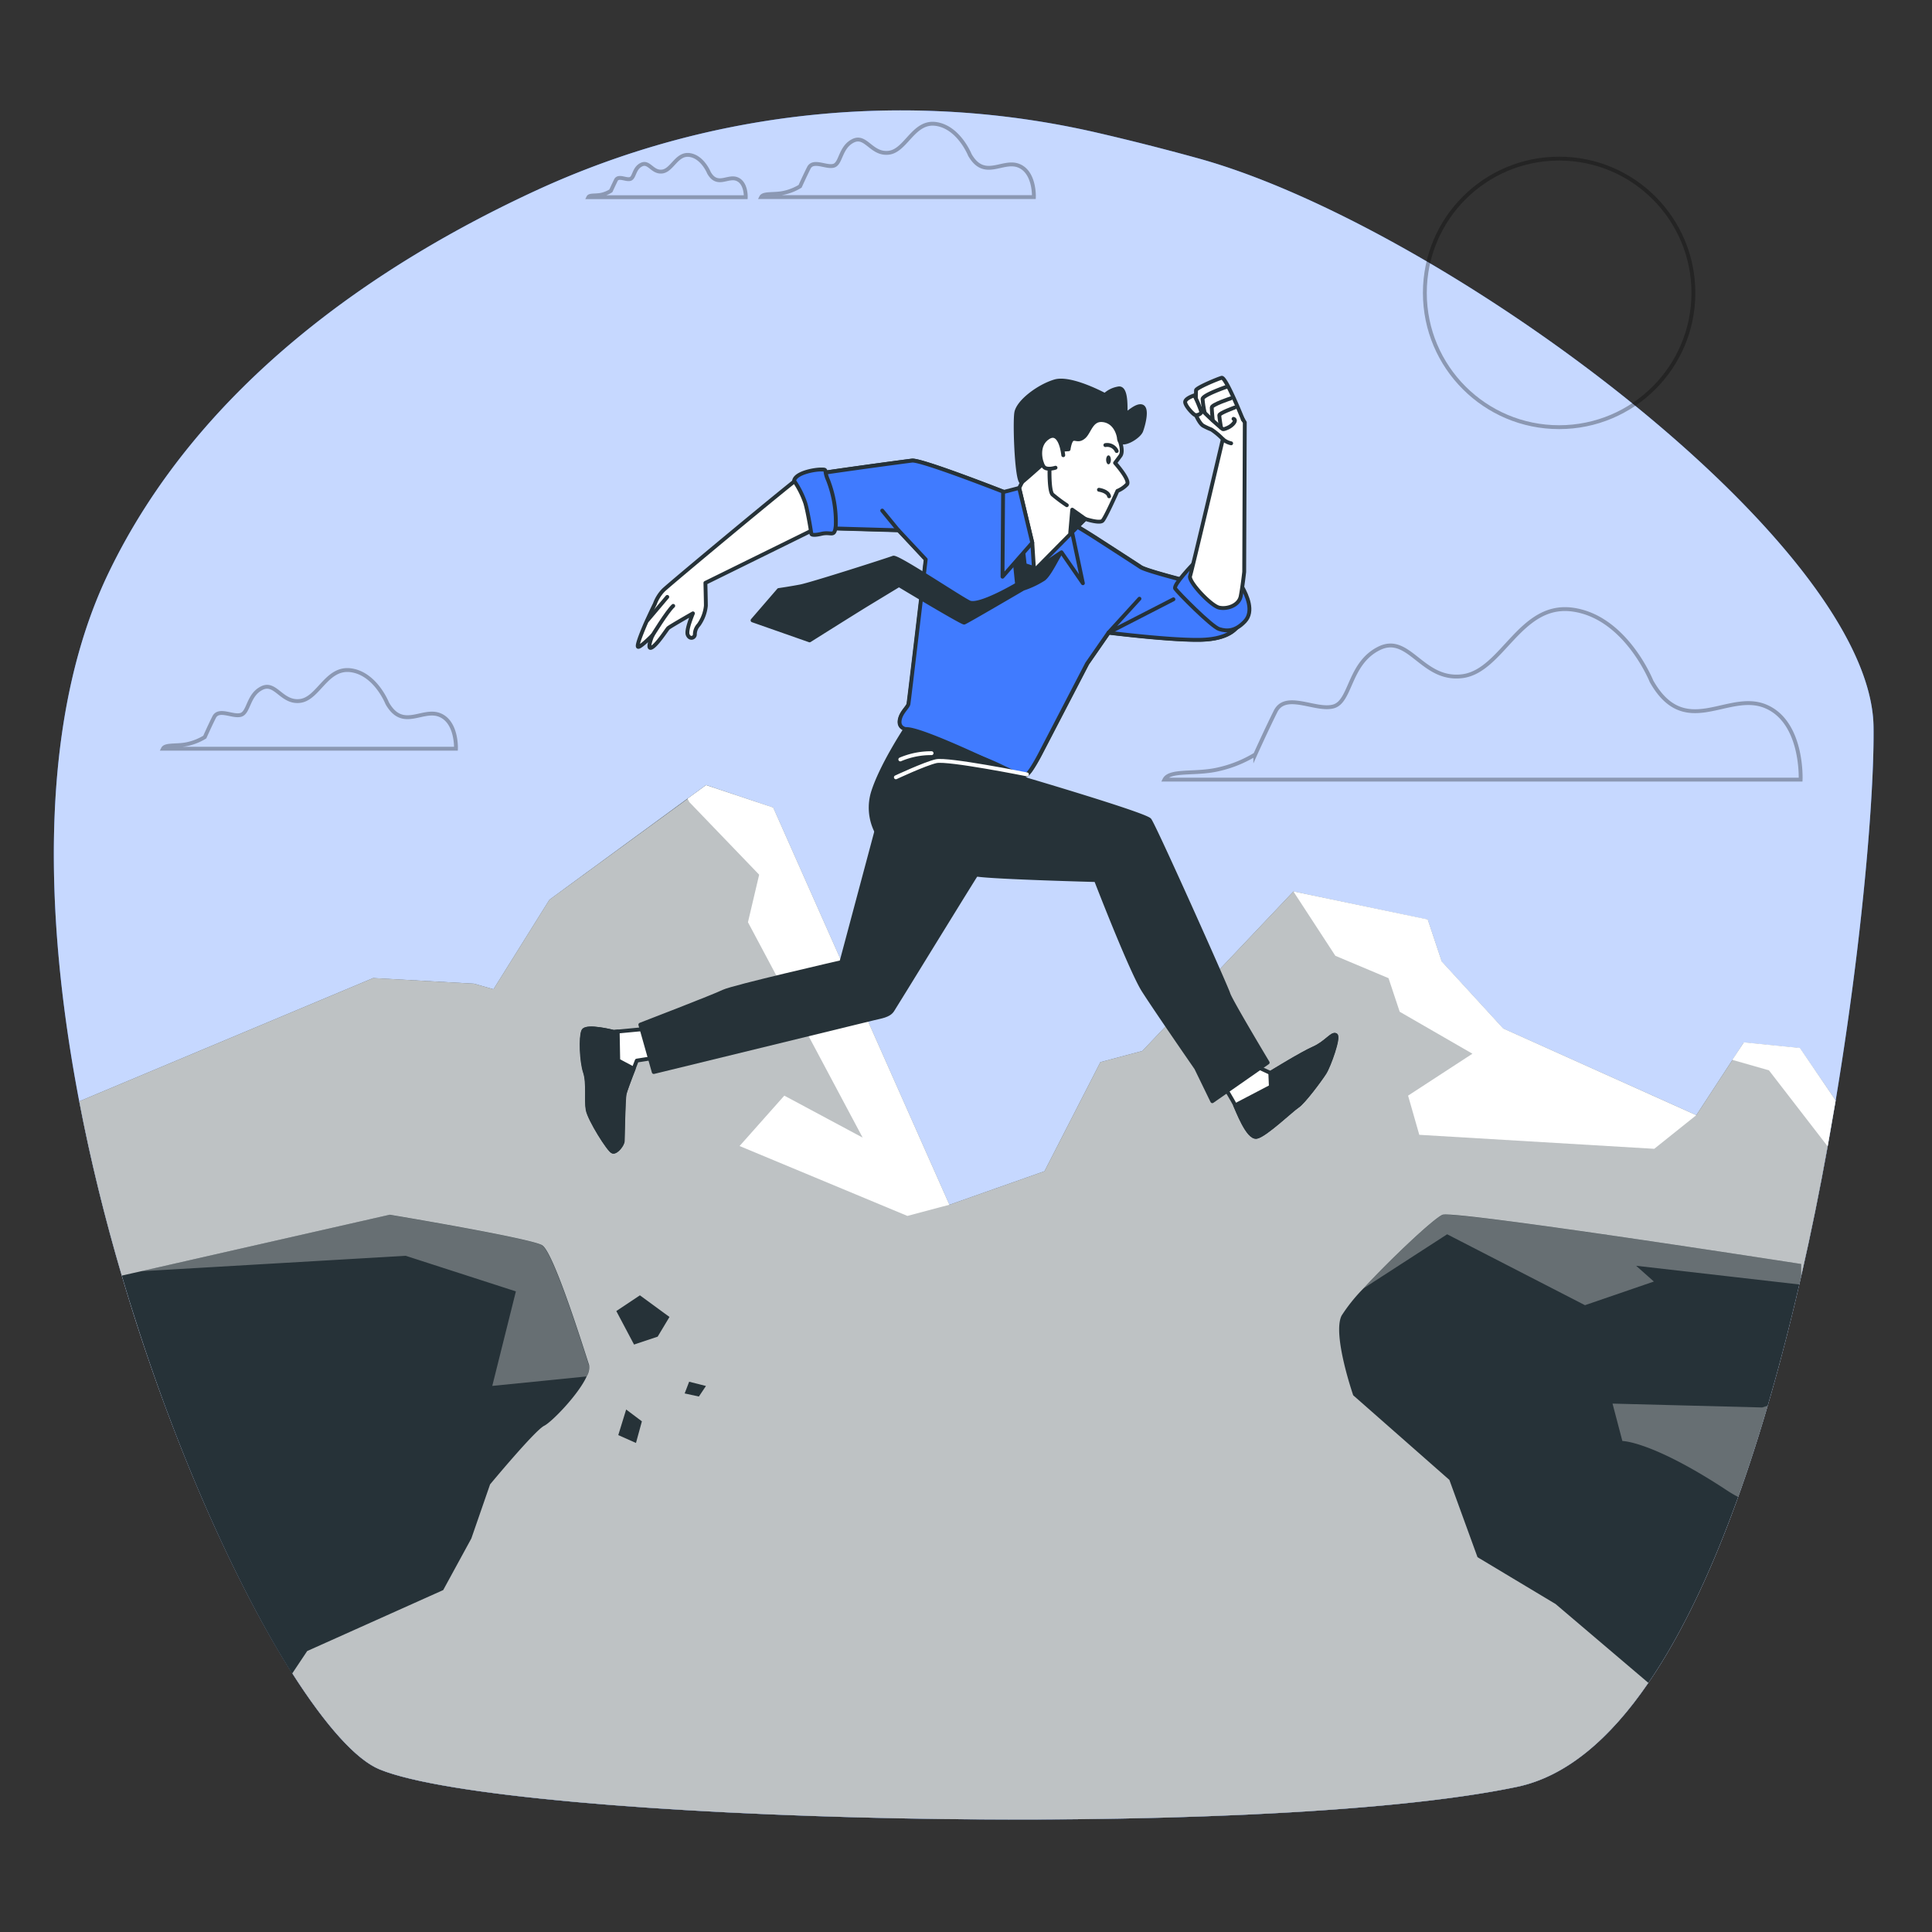 <svg xmlns="http://www.w3.org/2000/svg" viewBox="0 0 500 500"><rect x="0" y="0" width="500" height="500" fill="#333333" stroke="none"/><g id="freepik--background-simple--inject-169"><path d="M466.13,330.34c-9.25,40.48-22.23,79.93-39.54,105.18-9.88,14.44-21.19,24.23-34,26.92-67.78,14.2-261.42,9-294.34-4.52-6.13-2.52-14-11.41-22.58-24.83-15-23.59-31.85-61.2-44.16-103C13.19,268,5,196.77,27.87,148.73,51.51,99.2,98.2,68,138.88,49.23A225.65,225.65,0,0,1,284.13,34.39c7.95,1.84,16.56,4,25.82,6.55,63.25,17.43,174.27,99.4,174.92,147.17C485.18,211,479.55,271.75,466.13,330.34Z" style="fill:#407BFF"></path><path d="M466.13,330.34c-9.25,40.48-22.23,79.93-39.54,105.18-9.88,14.44-21.19,24.23-34,26.92-67.78,14.2-261.42,9-294.34-4.52-6.13-2.52-14-11.41-22.58-24.83-15-23.59-31.85-61.2-44.16-103C13.19,268,5,196.77,27.87,148.73,51.51,99.2,98.2,68,138.88,49.23A225.65,225.65,0,0,1,284.13,34.39c7.95,1.84,16.56,4,25.82,6.55,63.25,17.43,174.27,99.4,174.92,147.17C485.18,211,479.55,271.75,466.13,330.34Z" style="fill:#fff;opacity:0.7"></path></g><g id="freepik--Mountains--inject-169"><path d="M475.06,284.8c-2.47,14.86-5.43,30.27-8.93,45.54-9.25,40.48-22.23,79.93-39.54,105.18-9.88,14.44-21.19,24.23-34,26.92-67.78,14.2-261.42,9-294.34-4.52-6.13-2.52-14-11.41-22.58-24.83-15-23.59-31.85-61.2-44.16-103-4.32-14.65-8.08-29.82-11-45.07l76.07-31.9,26.06,1.45,5.07,1.45,14.48-23.17,40.53-29.68L200.09,209l45.6,102.8,24.62-8.69,14.47-28.23,10.86-2.9,39.09-41.26L369.48,238l3.62,10.86L389,266.18l50,22.44,12.3-18.82,14.48,1.45Z" style="fill:#263238"></path><path d="M475.06,284.8q-1,5.88-2.07,11.87c-2,11.11-4.28,22.43-6.86,33.67-9.25,40.48-22.23,79.93-39.54,105.18-9.88,14.44-21.19,24.23-34,26.92-67.78,14.2-261.42,9-294.34-4.52-6.13-2.52-14-11.41-22.58-24.83-15-23.59-31.85-61.2-44.16-103-4.32-14.65-8.08-29.82-11-45.07l76.07-31.9,26.06,1.45,5.07,1.45,14.48-23.17L178,206.69l4.76-3.49L200.09,209l45.6,102.8,24.62-8.69,14.47-28.23,10.86-2.9,39.09-41.26L369.48,238l3.62,10.86L389,266.18l50,22.44,9.34-14.29,3-4.53,14.48,1.45Z" style="fill:#fff;opacity:0.7"></path><polygon points="200.09 208.99 245.69 311.79 234.84 314.68 191.4 296.59 202.98 283.55 223.25 294.41 193.57 238.67 196.47 226.37 178.37 207.55 177.95 206.69 182.71 203.2 200.09 208.99" style="fill:#fff"></polygon><polygon points="389.03 266.18 438.98 288.62 428.12 297.31 367.31 293.69 364.41 283.55 381.06 272.7 362.24 261.84 359.35 253.15 345.59 247.36 334.73 230.71 369.48 237.95 373.1 248.81 389.03 266.18" style="fill:#fff"></polygon><path d="M475.06,284.8q-1,5.88-2.07,11.87L457.8,277l-9.48-2.71,3-4.53,14.48,1.45Z" style="fill:#fff"></path></g><g id="freepik--Floor--inject-169"><polygon points="165.61 335.23 159.5 339.3 164.09 347.97 170.2 345.93 173.26 340.83 165.61 335.23" style="fill:#263238"></polygon><polygon points="162.05 364.78 160.01 371.4 164.59 373.44 166.12 367.84 162.05 364.78" style="fill:#263238"></polygon><polygon points="182.7 358.69 178.35 357.59 177.19 360.62 180.87 361.42 182.7 358.69" style="fill:#263238"></polygon><path d="M151.83,356.22c-2.13,4.7-9.05,11.81-11,12.77-2.43,1.22-14,15.17-14,15.17l-4.85,14-7.28,13.35-14.9,6.68-20.3,9.1-3.9,5.84C62,411.64,46.84,378.6,35,341.38q-1.79-5.56-3.46-11.26l5-1.13,64.32-14.62s36.41,6.07,39.44,7.89,10.93,27.31,12.14,30.95A4.4,4.4,0,0,1,151.83,356.22Z" style="fill:#263238"></path><path d="M151.83,356.22l-24.43,2.45,6.11-24.46L105,325,36.47,329l64.32-14.62s36.41,6.07,39.44,7.89,10.93,27.31,12.14,30.95A4.4,4.4,0,0,1,151.83,356.22Z" style="fill:#fff;opacity:0.3"></path><path d="M466.13,327.12v3.22l-.48,2.08c-2.46,10.63-5.19,21.16-8.18,31.37-2.37,8.12-4.92,16-7.65,23.62-6.66,18.58-14.38,35.2-23.23,48.11l-24-20.4L382.38,403l-7.28-20L350.21,361.1s-5.46-15.78-3-20.63a43.43,43.43,0,0,1,5.7-7.08c7.08-7.68,18.23-18.15,20.4-19C376.31,313.16,466.13,327.12,466.13,327.12Z" style="fill:#263238"></path><path d="M466.13,327.12v3.22l-.48,2.08-42.22-4.84,4.59,4.08-17.83,6.12-35.67-18.35-21.64,14c7.08-7.68,18.23-18.15,20.4-19C376.31,313.16,466.13,327.12,466.13,327.12Z" style="fill:#fff;opacity:0.3"></path><path d="M457.47,363.79c-2.37,8.12-4.92,16-7.65,23.62a30.88,30.88,0,0,1-2.95-1.74c-19.36-12.74-27-12.74-27-12.74l-2.55-9.68,38.72,1Z" style="fill:#fff;opacity:0.3"></path></g><g id="freepik--Clouds--inject-169"><g style="opacity:0.3"><path d="M427.41,176.32s-6.61-16.58-20.33-18.54S388.87,173.71,378.42,175s-13.72-11.1-21.56-7.18-7.18,13.72-11.76,15-12.41-3.92-15,1.31-5.23,11.11-5.23,11.11a31.65,31.65,0,0,1-9.79,3.91c-5.88,1.31-12.42,0-13.72,2.62H466s.66-15-9.14-19S436.1,191.64,427.41,176.32Z" style="fill:none;stroke:#000;stroke-miterlimit:10"></path><path d="M100.21,182s-3-7.63-9.36-8.53-8.38,7.33-13.19,7.93-6.32-5.11-9.92-3.31-3.31,6.32-5.42,6.92-5.71-1.8-6.91.6S53,190.75,53,190.75a14.41,14.41,0,0,1-4.51,1.81c-2.71.6-5.71,0-6.31,1.2H118s.3-6.92-4.21-8.72S104.21,189.08,100.21,182Z" style="fill:none;stroke:#000;stroke-miterlimit:10"></path><path d="M251,40.09s-2.83-7.11-8.71-8S234.52,39,230,39.53s-5.88-4.76-9.24-3.08-3.08,5.88-5,6.44-5.32-1.68-6.44.56-2.25,4.76-2.25,4.76a13.58,13.58,0,0,1-4.2,1.68c-2.52.56-5.32,0-5.88,1.12h70.58s.28-6.44-3.92-8.12S254.77,46.65,251,40.09Z" style="fill:none;stroke:#000;stroke-miterlimit:10"></path><path d="M183.48,44.71s-1.64-4.1-5-4.59-4.5,3.94-7.09,4.27S168,41.64,166,42.61s-1.78,3.39-2.91,3.71-3.07-1-3.71.33-1.29,2.74-1.29,2.74a7.74,7.74,0,0,1-2.43,1c-1.45.33-3.07,0-3.39.65H193s.16-3.72-2.26-4.69S185.63,48.5,183.48,44.71Z" style="fill:none;stroke:#000;stroke-miterlimit:10"></path></g></g><g id="freepik--Sun--inject-169"><circle cx="403.5" cy="75.8" r="34.75" style="fill:none;stroke:#000;stroke-miterlimit:10;opacity:0.3"></circle></g><g id="freepik--Character--inject-169"><path d="M168.5,266.14l-9.71.92s-7.17-1.85-7.86-.23-.47,7.86.46,10.64.23,7.16.69,9.71,5.55,10.63,6.48,10.86,2.54-1.85,2.54-2.77.23-10.87.46-12,3.24-8.79,3.24-8.79l4.39-.69Z" style="fill:#fff;stroke:#263238;stroke-linecap:round;stroke-linejoin:round"></path><path d="M164,276.58l-4-2.12-.14-7.5-1,.1s-7.17-1.85-7.86-.23-.47,7.86.46,10.64.23,7.16.69,9.71,5.55,10.63,6.48,10.86,2.54-1.85,2.54-2.77.23-10.87.46-12C161.71,282.48,163.07,278.93,164,276.58Z" style="fill:#263238;stroke:#263238;stroke-linecap:round;stroke-linejoin:round"></path><path d="M227.69,211.8,217.75,249s-28.21,6.47-30.52,7.63-21.51,8.55-21.51,8.55l3.47,12.26s55-13.41,56.88-13.88,3.93-.69,4.86-2.08,19.88-32.37,22.89-37S230.46,216.89,227.69,211.8Z" style="fill:#263238;stroke:#263238;stroke-linecap:round;stroke-linejoin:round"></path><path d="M261.15,127.82s-22.66-8.93-25.12-8.63-27.74,3.7-28.82,4.17-34.16,28-35.52,29.38a10,10,0,0,0-2.22,3.57c-.74,1.48-2.34,4.93-2.59,5.55s-2.34,5.42-1.72,5.55,3.7-3,3.7-3-1.61,3.82-.25,3.2,3.94-4.68,4.31-5.05,6.41-3.82,6.41-3.82-1.85,4.31-1.35,5.54,1.72.87,1.85,0a3.67,3.67,0,0,1,1-2.58,10.26,10.26,0,0,0,1.85-4.94c0-1.23-.12-5.91-.12-5.91l29-14.28,21,.61,7.09,7.56s-4.31,36.67-4.47,37.44-1.69,2-2.16,3.7.31,2.47,1.39,2.77,19.26,7.09,23.58,9.1,6.78,3.39,7.86,2.62,3.39-5.24,3.39-5.24l12.17-23.43,5.55-8s16,2,23.73,1.85,9.86-3.24,10.33-4.78a9.18,9.18,0,0,1-7.09-2.31,43,43,0,0,1-6.32-8s-10.94-2.78-12.33-3.7-3.54-2.31-10.94-7.09-9.55-5.55-9.55-5.55Z" style="fill:#fff;stroke:#263238;stroke-linecap:round;stroke-linejoin:round"></path><path d="M239.57,144.78s-4.31,36.67-4.47,37.44-1.69,2-2.16,3.7.31,2.47,1.39,2.77,19.26,7.09,23.58,9.1,6.78,3.39,7.86,2.62,3.39-5.24,3.39-5.24l12.17-23.43,5.55-8s16,2,23.73,1.85,9.86-3.24,10.33-4.78a9.18,9.18,0,0,1-7.09-2.31,43,43,0,0,1-6.32-8s-10.94-2.78-12.33-3.7-3.54-2.31-10.94-7.09-9.55-5.55-9.55-5.55l-13.56-6.32s-22.66-8.93-25.12-8.63-27.74,3.7-28.82,4.17a6.35,6.35,0,0,0-.61.42c1.36,2.47,4.12,7.9,4.92,12.83l21,.61Z" style="fill:#407BFF;stroke:#263238;stroke-linecap:round;stroke-linejoin:round"></path><line x1="232.48" y1="137.22" x2="228.32" y2="132.14" style="fill:none;stroke:#263238;stroke-linecap:round;stroke-linejoin:round"></line><polyline points="294.89 154.95 286.88 163.73 303.68 155.1" style="fill:none;stroke:#263238;stroke-linecap:round;stroke-linejoin:round"></polyline><path d="M168.86,164.45s3.83-6.27,5.37-7.65" style="fill:none;stroke:#263238;stroke-linecap:round;stroke-linejoin:round"></path><line x1="167.61" y1="160.49" x2="172.69" y2="154.48" style="fill:none;stroke:#263238;stroke-linecap:round;stroke-linejoin:round"></line><path d="M262.42,143.53l.8,7.71s-9.84,5.85-12.36,4.65-18.61-12-19.68-11.56-21.26,6.91-24.05,7.44-5.59.93-5.59.93l-6.78,7.85,14.76,5.18s10.77-6.78,14.89-9.31l8.24-5s16.35,9.84,16.88,9.71,15.28-8.78,15.28-8.78a23.29,23.29,0,0,0,5.32-2.52c1.73-1.33,4-6.66,4.58-6.85s1.14-1.39,1.14-1.39l-2.13-.14-5.18,5.85-3.33-1.06-.66-5.85Z" style="fill:#263238;stroke:#263238;stroke-linecap:round;stroke-linejoin:round"></path><polygon points="267.62 147.7 274.71 142.93 280.25 150.94 276.86 134.91 270.39 143.39 267.62 147.7" style="fill:#407BFF;stroke:#263238;stroke-linecap:round;stroke-linejoin:round"></polygon><path d="M289.65,113.65s1.24,3.08.31,4.31l-1.38,1.85s4,4.47,3.08,5.55a7.27,7.27,0,0,1-2.47,1.69s-3.08,6.94-3.85,7.71-4.47-.46-4.47-.46l-13.25,13.4-.46-7.24-3.39-14.18.77-1.54s.77-11.86,5.24-15.87S282.26,105,286.26,107,289.65,113.65,289.65,113.65Z" style="fill:#fff;stroke:#263238;stroke-linecap:round;stroke-linejoin:round"></path><polygon points="280.87 134.3 277.49 131.9 276.98 137.82 280.87 134.3" style="fill:#263238;stroke:#263238;stroke-linecap:round;stroke-linejoin:round"></polygon><path d="M274.55,116.42l2-.15s.3-2.31,1.07-2.62,1.55.61,2.93-.62,1.85-4.47,4.63-4.31,4.16,2.62,4.46,4.93,5.09-.47,5.71-2.16,1.69-5.86.15-6.32-4,2.31-4.16,1.85.46-7.09-2-6.47a6.69,6.69,0,0,0-3.39,1.69S277.17,97.47,273,98.7s-9.55,5.24-10,8.17.16,18.95,1.55,17.87,7.85-6.93,7.85-6.93Z" style="fill:#263238;stroke:#263238;stroke-linecap:round;stroke-linejoin:round"></path><path d="M275.17,117.81s-.62-6.63-3.85-4.63-2,6.48-1.24,7.56,3.09.3,3.09.3" style="fill:#fff;stroke:#263238;stroke-linecap:round;stroke-linejoin:round"></path><path d="M271.62,121.35s-.15,5.7.77,6.63a38,38,0,0,0,3.7,2.77" style="fill:none;stroke:#263238;stroke-linecap:round;stroke-linejoin:round"></path><path d="M289,116.73a2.71,2.71,0,0,0-2.93-1.54" style="fill:none;stroke:#263238;stroke-linecap:round;stroke-linejoin:round"></path><path d="M284.41,126.75s2.32.3,2.62,1.69" style="fill:none;stroke:#263238;stroke-linecap:round;stroke-linejoin:round"></path><path d="M287.5,119c0,.64-.28,1.16-.62,1.16s-.62-.52-.62-1.16.28-1.15.62-1.15S287.5,118.33,287.5,119Z" style="fill:#263238"></path><polygon points="263.76 126.28 267.15 140.46 259.45 149.25 259.6 127.36 263.76 126.28" style="fill:#407BFF;stroke:#263238;stroke-linecap:round;stroke-linejoin:round"></polygon><path d="M205.51,124.43a23.42,23.42,0,0,1,2.93,5.86c.77,2.77,1.54,7.86,1.54,7.86s0,.62,2.62,0,3.39,1.08,3.7-2.16a29.78,29.78,0,0,0-2-11.71c-1.23-2.77,0-2.77-1.85-2.77S205.82,122.43,205.51,124.43Z" style="fill:#407BFF;stroke:#263238;stroke-linecap:round;stroke-linejoin:round"></path><path d="M308.92,145.85s-5.4,5.55-4.78,6.48,9.4,9.86,11.4,10.48,4.16.61,6.63-2,.46-6.78-.62-8.78S310.3,145.24,308.92,145.85Z" style="fill:#407BFF;stroke:#263238;stroke-linecap:round;stroke-linejoin:round"></path><path d="M316.47,113.65s-8,34-8.48,35.44,5.4,7.71,7.55,8.17,5.09-.62,5.55-2.93S322,148,322,148l.15-38.68s-5.7-9.4-6.93-9.4-6.79,5.09-6.32,6.17,1.54,3.69,2.62,4.16a17.46,17.46,0,0,0,2,.92A17.48,17.48,0,0,1,316.47,113.65Z" style="fill:#fff;stroke:#263238;stroke-linecap:round;stroke-linejoin:round"></path><path d="M321.68,108.61s-4.44-11.14-5.52-10.84-6.63,2.62-6.63,3.24-.15,3.08.16,3.7a75.76,75.76,0,0,0,6.32,6c.46.31.3.62,1.69,0s2.47-2,1.54-2.31" style="fill:#fff;stroke:#263238;stroke-linecap:round;stroke-linejoin:round"></path><path d="M309.1,102.32s-2.46.77-2.38,1.78,2.13,3.23,2.64,3.32,1.53-.26,1.53-.85A30.24,30.24,0,0,0,309.1,102.32Z" style="fill:#fff;stroke:#263238;stroke-linecap:round;stroke-linejoin:round"></path><path d="M319.55,105.46s-4,1.45-4,2,.45,3.22.45,3.22" style="fill:#fff;stroke:#263238;stroke-linecap:round;stroke-linejoin:round"></path><path d="M318.53,103.09s-4.93,1.61-4.93,2.37.26,3.32.26,3.32" style="fill:none;stroke:#263238;stroke-linecap:round;stroke-linejoin:round"></path><path d="M317.43,100.11s-6.2,2.13-6.2,3.15a24.86,24.86,0,0,0,.51,3.39" style="fill:none;stroke:#263238;stroke-linecap:round;stroke-linejoin:round"></path><path d="M316.47,113.65a4.75,4.75,0,0,0,2.15,1.08" style="fill:none;stroke:#263238;stroke-linecap:round;stroke-linejoin:round"></path><path d="M325,275.92l3.81,1.77s8.06-5,11.21-6.37,4.73-3.92,5.67-3.45-1.7,7.93-2.87,9.76-5.52,7.64-7,8.61-8.25,7.44-10.54,7.95-5.07-7.11-5.58-8.12-2.79-4.82-2.79-4.82Z" style="fill:#fff;stroke:#263238;stroke-linecap:round;stroke-linejoin:round"></path><path d="M319.64,286.07c.51,1,3.3,8.62,5.58,8.12s9-7,10.54-7.95,5.87-6.78,7-8.61,3.81-9.3,2.87-9.76-2.51,2.05-5.67,3.45-11.21,6.37-11.21,6.37l.15,3.54Z" style="fill:#263238;stroke:#263238;stroke-linecap:round;stroke-linejoin:round"></path><path d="M234.33,188.69s-6.41,9.7-8.49,16.64a13.7,13.7,0,0,0,6.24,15.49c4.16,2.31,16.19,4.85,20.81,5.55s30.75,1.39,30.75,1.39,9.06,23.47,12.3,28.56,13.64,20.11,13.64,20.11l4.16,8.56L328.07,275s-9.71-16.18-10.17-17.8-19.23-43.59-20.39-45-31.67-10.4-31.67-10.4S238.66,188.25,234.33,188.69Z" style="fill:#263238;stroke:#263238;stroke-linecap:round;stroke-linejoin:round"></path><path d="M231.85,201.17s7.4-3.47,10.4-4.17,23.52,3.41,23.52,3.41" style="fill:none;stroke:#fff;stroke-linecap:round;stroke-linejoin:round"></path><path d="M233,196.54a20.27,20.27,0,0,1,8.09-1.62" style="fill:none;stroke:#fff;stroke-linecap:round;stroke-linejoin:round"></path></g></svg>